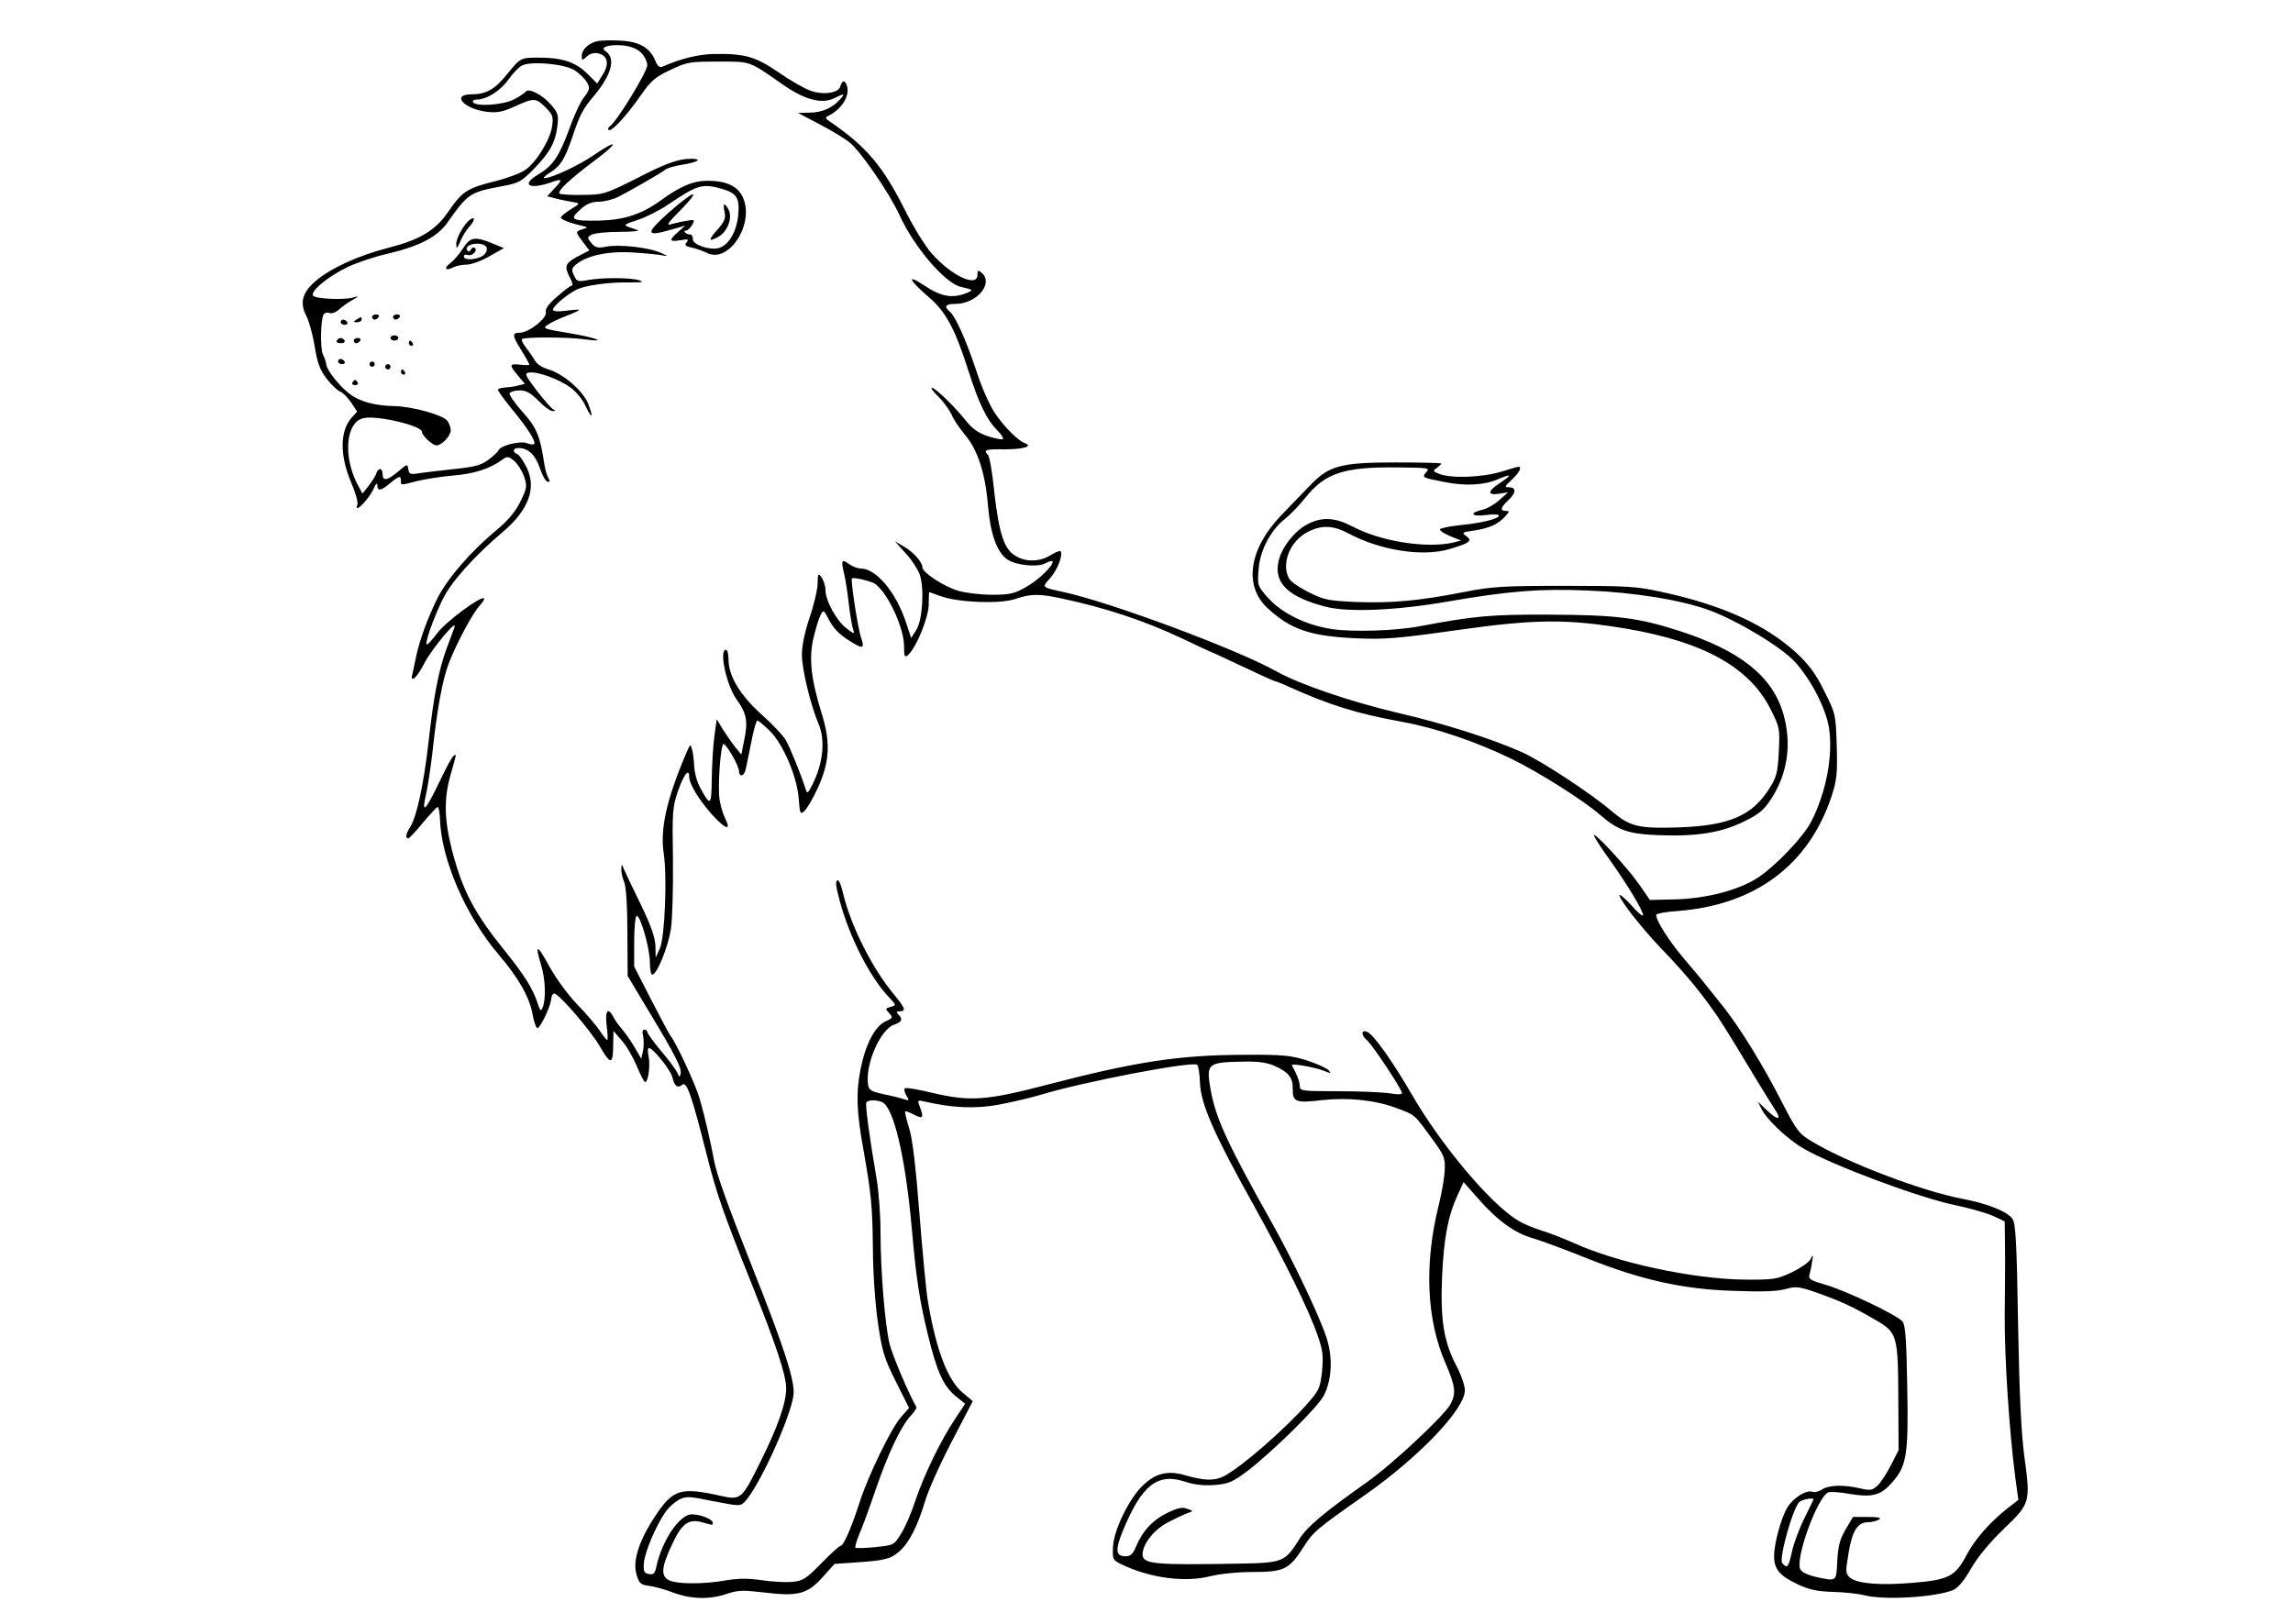 <?xml version="1.0" standalone="no"?>
<!DOCTYPE svg PUBLIC "-//W3C//DTD SVG 20010904//EN"
 "http://www.w3.org/TR/2001/REC-SVG-20010904/DTD/svg10.dtd">
<svg version="1.0" xmlns="http://www.w3.org/2000/svg"
 width="875pt" height="620pt" viewBox="0 0 875 620"
 preserveAspectRatio="xMidYMid meet">

<g transform="translate(0,620) scale(0.1,-0.1)"
fill="#000000" stroke="none">
<path d="M2280 6043 c-33 -7 -60 -32 -60 -56 0 -19 1 -19 20 -2 13 11 27 15
44 11 35 -9 42 -40 16 -81 l-21 -34 -37 37 c-45 45 -97 62 -183 62 -74 0 -72
0 -124 -63 -46 -58 -80 -77 -135 -77 -80 0 -30 -56 59 -67 39 -4 60 0 106 21
72 33 80 33 117 -4 27 -27 30 -36 25 -71 -7 -52 -60 -138 -102 -167 -18 -13
-74 -34 -125 -46 -99 -25 -118 -39 -170 -115 -48 -70 -108 -106 -225 -136
-118 -30 -224 -79 -281 -128 -52 -45 -61 -84 -34 -135 10 -20 24 -72 31 -115
10 -62 19 -87 45 -122 19 -24 42 -46 51 -49 10 -3 29 -22 42 -41 l24 -36 -20
-22 c-46 -50 -47 -144 -4 -246 17 -39 28 -78 25 -86 -16 -41 41 15 62 60 8 19
13 23 14 13 0 -24 13 -22 48 7 35 29 42 31 42 10 0 -18 -3 -18 62 -1 29 7 91
17 138 21 81 7 140 26 186 60 19 14 23 14 46 -4 13 -11 30 -38 38 -60 12 -37
11 -44 -14 -95 -18 -37 -46 -71 -84 -103 -103 -85 -190 -185 -231 -263 -38
-75 -74 -173 -86 -240 -4 -19 -9 -43 -11 -52 -11 -40 18 -14 45 40 29 56 129
176 115 137 -4 -11 -17 -47 -30 -81 -30 -82 -49 -179 -69 -359 -18 -158 -45
-284 -70 -322 -16 -24 -19 -43 -7 -43 4 0 29 27 56 60 28 33 53 60 56 60 4 0
8 -21 9 -47 5 -155 99 -370 225 -518 73 -85 117 -162 128 -225 6 -33 15 -57
20 -54 14 9 47 79 51 108 1 15 7 25 13 24 22 -7 137 -140 173 -202 42 -73 51
-71 51 12 l1 47 32 -37 c18 -20 43 -64 57 -97 14 -34 28 -61 32 -61 12 0 20
66 13 99 -4 17 -3 31 1 31 16 0 85 -86 90 -113 8 -33 20 -42 38 -27 17 13 36
-43 91 -260 39 -156 64 -227 174 -502 93 -232 131 -347 131 -397 0 -56 -31
-145 -97 -278 -72 -146 -76 -149 -150 -133 -156 35 -184 26 -251 -74 -63 -94
-89 -174 -73 -226 10 -34 16 -39 49 -43 20 -3 62 -14 92 -26 67 -25 140 -27
205 -4 42 14 61 14 139 5 130 -16 166 -7 224 57 l47 52 75 5 c116 8 137 13
170 41 38 32 71 96 100 193 12 41 58 144 102 228 l80 154 -37 31 c-58 48 -102
161 -134 349 -6 32 -20 181 -32 330 -14 183 -27 293 -40 333 -10 32 -17 61
-15 63 2 2 18 -4 35 -13 33 -17 37 -12 21 31 -10 25 -9 26 17 20 107 -25 195
-29 286 -12 51 10 121 26 157 37 164 50 576 129 598 115 5 -3 10 -33 11 -68 3
-81 53 -196 204 -466 122 -220 213 -404 246 -502 19 -54 21 -76 16 -133 -7
-63 -11 -73 -52 -120 -86 -99 -256 -247 -322 -281 -36 -19 -75 -18 -151 4 -64
18 -110 7 -157 -38 -54 -50 -114 -174 -116 -238 -2 -46 0 -49 33 -65 108 -52
242 -70 339 -45 37 9 103 16 163 16 118 0 138 10 192 95 38 59 47 67 235 199
209 147 381 328 381 400 0 17 -15 61 -34 96 -47 91 -60 174 -53 339 7 146 22
228 59 309 l23 50 55 -62 c73 -84 141 -133 209 -152 31 -9 123 -43 205 -76
208 -83 367 -119 563 -125 106 -4 166 -2 197 7 40 11 51 10 122 -15 89 -32
132 -51 221 -103 83 -48 86 -58 87 -302 l1 -195 -29 -57 c-16 -31 -39 -67 -51
-78 -20 -18 -27 -20 -66 -11 -63 15 -121 13 -146 -4 -12 -8 -28 -12 -36 -9
-23 9 -73 -22 -96 -59 -24 -40 -51 -137 -51 -187 0 -49 21 -74 88 -106 44 -21
74 -28 137 -30 44 -1 98 -7 120 -13 74 -19 269 -8 338 20 18 8 42 35 69 83 26
45 72 100 125 151 100 96 102 101 78 275 -12 89 -19 234 -24 505 -5 309 -9
384 -21 402 -18 28 -94 59 -190 77 -153 29 -436 136 -572 217 -54 32 -60 40
-119 154 -70 137 -155 275 -217 355 -82 103 -91 115 -156 191 -58 69 -106 144
-106 167 0 5 37 12 83 15 296 23 500 176 587 440 19 59 22 85 19 190 -4 121
-4 123 -48 210 -33 67 -58 100 -106 145 -118 108 -283 183 -515 233 -95 21
-130 23 -370 23 -233 0 -279 -3 -380 -23 -174 -34 -273 -43 -407 -39 -113 5
-127 7 -188 37 -36 18 -70 41 -76 53 -31 57 4 144 72 178 52 27 97 25 155 -6
121 -65 284 -90 384 -60 79 23 90 32 65 50 -18 13 -16 15 30 21 58 9 92 24
119 54 17 19 17 21 3 21 -24 0 -21 13 8 40 31 29 32 50 4 50 -19 0 -18 3 10
29 17 16 31 34 31 40 0 14 7 14 -70 -9 -72 -22 -191 -27 -237 -9 -26 10 -27
12 -10 23 9 7 17 15 17 17 0 2 -78 4 -173 4 -210 0 -255 -12 -326 -86 -25 -26
-76 -78 -112 -116 -123 -128 -144 -269 -52 -354 87 -81 163 -107 333 -115 110
-5 157 -2 390 31 303 43 422 43 649 5 292 -50 466 -147 546 -304 37 -73 37
-76 33 -164 -4 -78 -8 -97 -34 -138 -66 -107 -153 -145 -348 -152 -155 -5
-186 3 -257 63 -77 66 -267 191 -341 224 -114 51 -299 110 -473 150 -182 43
-376 109 -465 159 -150 84 -628 262 -810 302 -87 19 -85 17 -52 54 28 32 50
91 39 102 -3 3 -20 -4 -38 -15 -42 -26 -95 -27 -135 -2 -43 26 -62 87 -80 245
-7 72 -18 134 -24 140 -19 19 -10 22 64 21 69 0 109 11 78 23 -27 9 -81 64
-116 116 -20 30 -51 100 -69 157 -40 120 -80 210 -102 229 -24 20 -18 30 20
30 83 0 149 79 100 120 -13 10 -15 9 -15 -9 0 -50 -99 -4 -174 81 -26 29 -71
103 -101 163 -86 172 -149 246 -291 343 -13 8 -15 14 -7 18 51 23 86 75 76
113 -7 26 -19 27 -26 2 -6 -26 -64 -35 -115 -17 -22 8 -77 39 -121 70 -88 60
-129 72 -246 70 -61 -1 -127 -18 -196 -48 -12 -5 -20 1 -29 24 -20 48 -62 72
-133 75 -34 2 -73 1 -87 -2z m165 -43 c14 -13 25 -35 25 -49 0 -25 -118 -218
-143 -233 -6 -4 -8 -10 -5 -14 10 -9 64 48 121 129 41 59 57 73 115 100 63 30
73 32 182 32 127 0 116 4 249 -89 82 -57 147 -74 194 -51 40 20 44 19 21 -6
-29 -32 -69 -49 -116 -49 l-43 -1 80 -42 c44 -23 96 -54 116 -70 41 -31 153
-194 191 -277 55 -122 175 -262 235 -275 48 -11 49 -12 20 -24 -53 -21 -96
-13 -158 28 -71 48 -63 24 14 -42 66 -56 102 -123 152 -281 41 -128 70 -188
112 -230 14 -14 23 -29 20 -32 -3 -3 -29 2 -57 11 -36 12 -59 28 -83 58 -41
52 -118 127 -131 127 -6 0 6 -16 26 -35 19 -19 41 -50 49 -67 7 -18 30 -52 50
-76 49 -56 79 -148 89 -271 9 -109 35 -181 75 -207 33 -22 115 -30 144 -14 68
36 -1 -49 -73 -90 -45 -26 -61 -30 -131 -30 -44 0 -101 7 -128 15 -55 16 -137
70 -137 89 0 20 -34 59 -71 80 l-34 20 41 -46 c23 -24 47 -62 54 -82 18 -54
10 -175 -14 -211 l-19 -30 -20 60 c-38 115 -114 205 -172 205 -11 0 -31 7 -43
16 -30 21 -33 17 -22 -31 6 -22 14 -76 19 -120 5 -44 13 -89 17 -99 6 -17 3
-16 -25 5 -38 28 -81 106 -81 147 0 15 -7 37 -15 48 -13 18 -14 16 -15 -22 0
-22 -13 -80 -30 -129 -19 -57 -30 -109 -30 -144 0 -56 33 -192 64 -265 26 -62
17 -151 -25 -233 -16 -31 -19 -33 -24 -17 -18 57 -61 163 -77 190 -10 17 -51
61 -92 97 -82 74 -126 147 -126 209 0 21 -4 38 -10 38 -27 0 2 -136 41 -190
38 -52 44 -84 29 -154 l-11 -56 -23 28 c-12 15 -33 45 -47 67 l-24 40 -9 -65
c-5 -36 -9 -109 -10 -162 -1 -105 -5 -108 -45 -33 -12 22 -21 58 -22 80 -1 22
-4 51 -8 64 -6 23 -7 22 -23 -15 -75 -177 -100 -289 -85 -384 13 -86 4 -318
-15 -360 l-16 -35 -1 44 c-1 32 -16 76 -54 155 -30 61 -59 122 -65 136 -10 24
-11 24 -11 3 -1 -12 4 -34 11 -50 7 -17 12 -90 12 -193 l1 -165 81 -135 c103
-171 126 -217 121 -238 -3 -15 -5 -14 -12 3 -5 11 -32 48 -62 83 -29 35 -53
68 -53 73 0 5 -5 9 -11 9 -7 0 -9 -9 -5 -24 3 -13 3 -38 0 -56 l-7 -31 -25 43
c-14 24 -35 54 -47 68 -12 14 -28 35 -34 48 -21 40 -33 25 -26 -33 4 -30 5
-55 2 -55 -2 0 -16 17 -30 38 -13 20 -52 65 -85 99 -34 35 -80 98 -106 145
-47 86 -56 87 -31 4 16 -52 19 -128 6 -161 -7 -17 -10 -14 -21 20 -17 51 -49
103 -119 190 -122 151 -165 233 -206 389 -30 118 -32 198 -5 291 23 81 23 78
11 70 -6 -3 -30 -48 -54 -99 -53 -110 -69 -127 -52 -51 7 30 18 103 25 162 18
170 39 283 65 348 33 81 89 185 115 213 12 13 20 26 17 28 -11 11 -146 -89
-177 -131 -19 -25 -37 -45 -41 -45 -10 0 22 94 60 172 30 64 121 166 230 258
98 83 129 167 91 245 -13 26 -29 49 -36 52 -20 7 -17 23 4 23 37 0 64 -25 81
-74 9 -27 22 -52 29 -54 11 -3 12 0 4 14 -6 11 -13 37 -16 59 -15 102 -30 136
-84 195 -29 33 -51 64 -47 70 3 5 21 10 39 10 24 0 41 -10 71 -40 21 -22 46
-40 55 -39 10 0 11 2 2 6 -7 3 -35 35 -63 71 -46 61 -49 67 -30 70 31 5 114
-25 158 -57 21 -15 47 -47 57 -70 25 -53 32 -47 10 9 -20 49 -95 114 -154 131
-21 6 -43 21 -49 33 -6 11 -21 33 -33 48 -12 15 -19 30 -16 34 9 8 174 8 238
-1 94 -13 47 6 -61 24 -97 16 -100 18 -78 32 13 9 45 24 72 34 26 10 47 20 47
22 0 2 -22 1 -50 -3 -32 -4 -50 -3 -50 4 0 13 53 58 89 76 33 17 127 30 206
28 45 0 54 1 35 8 -33 11 -144 11 -197 1 -38 -7 -42 -6 -53 18 -10 22 -9 28
10 43 42 34 127 51 220 44 47 -3 96 -8 110 -11 21 -4 20 -3 -6 9 -43 21 -159
34 -208 25 -35 -7 -44 -5 -59 13 -17 21 -17 22 0 32 10 6 57 11 106 11 48 0
79 3 70 7 -10 3 -27 9 -38 13 -16 6 -8 11 37 25 31 10 83 36 114 57 116 78
133 83 206 63 60 -17 71 -35 65 -101 -6 -64 -37 -116 -75 -126 -36 -9 -100 14
-98 34 0 10 -4 18 -11 18 -15 0 -30 15 -15 15 6 0 16 10 23 21 11 21 10 22
-22 16 -19 -3 -45 -9 -59 -13 -19 -6 -11 6 37 54 83 85 54 78 -46 -10 -90 -81
-88 -93 12 -64 l52 15 -27 -24 c-37 -32 -35 -39 8 -32 29 5 34 4 24 -8 -9 -10
-5 -15 20 -20 17 -4 43 -13 57 -20 82 -43 182 107 139 209 -19 45 -63 66 -136
66 -55 0 -105 -21 -180 -76 -72 -52 -140 -74 -234 -76 -104 -2 -115 4 -72 42
24 22 44 30 70 30 20 0 54 8 74 18 51 26 164 91 180 104 7 6 36 15 64 19 71
11 83 27 16 22 -40 -4 -86 -21 -183 -71 -127 -64 -132 -65 -212 -66 -44 -1
-84 2 -88 5 -9 10 39 55 134 126 94 70 92 86 -3 21 -58 -40 -162 -88 -188 -88
-7 0 1 9 19 20 41 25 58 51 87 137 30 89 40 107 88 164 63 77 78 139 38 164
-22 14 13 26 63 22 32 -3 56 -12 72 -27z m-253 -68 c19 -12 40 -33 48 -46 12
-23 10 -29 -12 -58 -14 -18 -39 -73 -56 -121 -38 -104 -63 -141 -120 -174 -65
-39 -32 -58 51 -29 44 16 46 11 11 -25 l-26 -28 38 -10 c22 -5 50 -11 64 -13
24 -4 24 -5 -12 -27 -21 -13 -38 -27 -38 -31 0 -8 37 -22 85 -33 19 -5 19 -5
-2 -12 -28 -9 -28 -9 1 -48 l25 -33 -45 -23 c-48 -26 -52 -37 -29 -81 9 -17
12 -30 7 -30 -5 0 -30 -19 -56 -42 -33 -28 -46 -47 -43 -59 6 -23 -65 -79
-100 -79 -30 0 -29 -10 7 -68 17 -27 30 -51 30 -54 0 -2 -16 -2 -35 0 -42 5
-43 -1 -9 -41 l27 -32 -24 -6 c-13 -4 -36 -7 -51 -8 -16 -1 -28 -5 -28 -9 0
-4 24 -37 53 -73 60 -72 94 -126 85 -134 -3 -3 -16 -1 -29 4 -26 9 -101 -10
-107 -28 -2 -5 -18 -21 -37 -35 -28 -21 -51 -28 -130 -36 -53 -6 -114 -13
-135 -16 -34 -6 -39 -4 -42 15 -3 21 -4 21 -38 -8 -41 -35 -60 -39 -60 -11 0
25 -17 26 -24 3 -3 -10 -17 -31 -30 -48 l-23 -29 -21 39 c-54 108 -41 235 25
249 51 12 223 -29 223 -52 0 -14 40 -52 55 -52 21 0 55 36 55 58 0 10 -6 26
-13 36 -16 22 -136 55 -202 56 -72 1 -132 17 -170 46 -40 30 -88 91 -90 113
-1 9 -6 25 -12 36 -12 21 -10 136 2 155 4 6 14 9 23 5 8 -3 24 3 36 14 12 11
35 27 51 36 25 14 26 16 5 10 -35 -11 -143 -6 -155 6 -14 15 56 74 132 110 34
16 101 39 150 50 123 29 191 64 230 119 81 114 84 116 218 141 53 10 66 17
112 64 62 64 82 101 90 164 5 43 2 51 -26 83 -33 38 -86 64 -96 47 -4 -5 -24
-18 -45 -29 -42 -21 -144 -28 -155 -10 -3 6 3 10 14 10 38 0 90 33 122 77 17
25 41 49 53 54 38 16 160 5 198 -19z m3251 -1534 c-18 -20 -17 -21 65 -37 81
-17 155 -13 206 9 57 24 59 19 6 -16 -45 -30 -44 -46 3 -38 l32 5 -34 -30
c-19 -17 -47 -33 -62 -36 -54 -12 -46 -28 9 -21 30 4 52 3 52 -2 0 -12 -67
-29 -153 -37 -37 -4 -69 -11 -72 -15 -3 -4 14 -16 38 -26 l42 -17 -30 -8
c-101 -23 -275 4 -383 61 -67 35 -116 38 -171 10 -50 -25 -101 -90 -112 -142
-19 -83 36 -137 181 -174 85 -22 270 -14 465 20 231 40 352 50 534 42 178 -7
357 -36 466 -76 107 -40 273 -140 324 -196 62 -68 117 -175 130 -250 17 -105
-10 -248 -67 -359 -29 -58 -133 -167 -201 -213 -75 -50 -203 -83 -327 -85
l-88 -2 -43 62 c-47 67 -178 207 -170 183 3 -9 30 -51 62 -95 66 -93 125 -191
125 -208 -1 -7 -21 10 -45 38 -25 27 -45 44 -45 38 0 -17 82 -122 156 -200 81
-84 135 -147 190 -223 38 -52 61 -89 179 -285 27 -44 57 -93 67 -108 29 -42
13 -46 -28 -6 l-36 34 15 -30 c20 -39 99 -114 158 -148 107 -63 443 -189 581
-217 57 -12 122 -31 146 -42 l42 -20 1 -91 c1 -51 0 -171 -1 -267 -1 -164 17
-443 41 -625 l11 -80 -39 -30 c-69 -54 -127 -120 -159 -181 -42 -80 -68 -94
-201 -105 -125 -11 -215 -4 -243 19 -18 16 -18 22 -6 94 14 85 34 118 75 118
14 0 33 5 41 10 11 7 -2 10 -42 10 l-57 0 -28 -47 c-22 -38 -29 -64 -32 -121
-4 -80 -1 -78 -81 -61 -31 7 -54 18 -60 29 -21 40 66 278 107 294 8 3 44 1 81
-6 84 -14 117 -6 158 39 60 66 67 106 62 368 -3 184 -7 237 -18 251 -21 25
-214 117 -293 140 -59 17 -67 22 -62 39 3 11 8 34 10 50 5 27 4 28 -6 9 -6
-12 -38 -34 -71 -50 -58 -27 -68 -29 -182 -28 -195 2 -488 65 -651 140 -41 18
-97 40 -125 48 -28 9 -68 25 -88 38 -105 63 -295 290 -406 483 -72 124 -141
221 -166 235 -26 14 -28 -11 -3 -31 20 -17 133 -187 133 -201 0 -6 -18 -6 -47
-1 -27 4 -114 8 -196 8 -140 0 -147 1 -147 20 0 11 -7 33 -15 49 -8 15 -15 30
-15 31 0 7 88 -9 119 -21 30 -12 32 -12 21 1 -7 8 -45 25 -84 38 -62 19 -92
22 -241 21 -246 -1 -411 -26 -752 -115 -230 -60 -292 -64 -436 -30 -54 13
-101 21 -104 17 -4 -4 -1 -16 6 -28 12 -19 11 -20 -11 -13 -12 4 -48 13 -78
19 -49 11 -55 16 -58 40 -9 78 48 207 100 225 31 11 34 21 16 39 -9 9 -8 12 5
12 26 0 21 13 -23 66 -83 100 -164 262 -193 385 -6 27 -15 49 -19 49 -11 0
-10 -18 6 -77 38 -141 115 -292 188 -369 29 -31 29 -31 7 -37 -21 -6 -22 -7
-6 -24 15 -17 14 -19 -13 -31 -41 -19 -76 -85 -96 -182 -18 -92 -16 -162 12
-315 29 -165 33 -208 35 -369 0 -92 9 -214 19 -284 16 -109 23 -134 68 -224
l51 -102 -31 -35 c-37 -42 -126 -225 -158 -326 -31 -96 -61 -165 -72 -165 -5
0 -38 -30 -74 -67 -59 -60 -70 -67 -113 -71 -26 -2 -78 1 -117 7 -50 7 -86 7
-134 -1 -83 -15 -189 -15 -218 1 -31 16 -28 50 12 135 38 82 64 101 118 85 40
-11 38 -11 38 -1 0 13 -47 32 -80 32 -46 0 -113 -98 -135 -198 -5 -27 -11 -33
-28 -30 -19 3 -22 9 -20 42 3 41 47 146 84 197 11 16 34 36 50 45 28 14 39 13
132 -6 97 -19 102 -19 118 -3 55 56 177 325 187 409 6 53 -35 180 -158 489
-96 242 -135 352 -145 405 -12 66 -37 175 -55 236 -17 58 -90 214 -111 240 -5
6 -38 68 -74 138 l-65 127 0 94 c0 52 4 96 9 99 13 8 51 -123 51 -177 0 -26 4
-47 9 -47 18 0 60 105 71 173 6 38 9 157 8 265 -3 184 -2 201 20 265 22 62 42
87 42 52 0 -27 37 -88 88 -145 52 -57 74 -63 49 -13 -8 15 -17 47 -21 70 -8
51 4 213 15 213 11 0 59 -83 59 -103 0 -22 17 -22 24 1 3 9 12 56 22 105 9 48
20 87 24 87 4 0 25 -18 47 -39 51 -50 104 -173 111 -259 4 -59 6 -62 22 -47
10 9 32 47 50 86 46 100 50 173 17 281 -42 135 -51 213 -33 292 9 37 21 77 27
88 11 21 12 21 27 -8 21 -41 41 -63 84 -90 52 -33 59 -31 43 15 -10 30 -35
185 -35 222 0 7 51 -3 81 -15 47 -20 119 -166 119 -243 0 -39 2 -44 15 -33 30
25 79 143 79 193 0 26 1 47 2 47 1 0 21 -7 45 -16 69 -24 226 -30 284 -10 59
20 91 20 175 2 165 -35 315 -84 459 -152 62 -30 115 -54 116 -54 2 0 55 -25
119 -55 63 -30 118 -55 121 -55 3 0 25 -8 48 -19 165 -74 263 -104 437 -136
127 -23 281 -75 415 -140 109 -53 278 -160 342 -216 68 -59 108 -73 230 -77
141 -5 236 11 321 54 54 26 74 43 101 85 63 97 79 211 46 325 -42 144 -166
242 -400 317 -156 50 -239 60 -495 61 -221 1 -284 -5 -491 -44 -92 -18 -259
-23 -337 -11 -99 15 -191 61 -243 119 -41 46 -41 48 -36 110 5 72 47 150 101
192 18 14 53 50 77 80 76 95 147 118 351 116 119 -1 125 -2 111 -18z m-578
-2267 c52 -23 69 -45 68 -86 -1 -51 11 -56 112 -44 102 11 204 0 286 -31 69
-26 65 -22 129 -110 51 -69 55 -78 53 -125 -1 -29 -11 -87 -22 -131 -57 -227
-48 -440 25 -607 37 -86 41 -114 20 -155 -23 -44 -224 -232 -321 -300 -160
-113 -228 -170 -255 -214 -57 -90 -63 -93 -228 -96 -331 -6 -372 -2 -372 36 1
40 45 96 100 123 30 16 64 31 75 35 19 6 19 7 -4 15 -19 8 -36 4 -78 -16 -56
-28 -92 -67 -118 -128 -12 -29 -21 -37 -40 -37 -38 0 -40 24 -10 98 72 174
132 221 236 187 36 -12 71 -16 114 -13 55 5 68 11 126 54 97 75 268 243 291
288 31 62 35 148 8 226 -27 81 -127 291 -205 430 -173 308 -215 401 -235 509
-18 103 -14 107 130 109 53 1 87 -4 115 -17z m-1500 -137 c45 -18 90 -208 115
-489 16 -184 29 -269 61 -400 35 -143 59 -195 106 -234 l36 -29 -40 -60 c-53
-80 -116 -209 -151 -312 -15 -47 -40 -104 -55 -126 -25 -41 -27 -42 -97 -49
-39 -4 -73 -5 -76 -2 -2 2 4 25 15 51 11 25 39 101 62 169 47 137 96 242 134
283 14 15 24 30 22 33 -31 55 -91 197 -102 240 -18 73 -35 281 -35 430 0 65
-7 156 -15 202 -27 159 -44 282 -39 291 6 10 36 11 59 2z m3555 -1517 c0 -2
-16 -34 -35 -73 -19 -38 -40 -95 -47 -126 -13 -60 -18 -67 -37 -44 -14 17 42
215 66 234 15 10 53 17 53 9z"/>
<path d="M2765 5391 c5 -23 0 -36 -24 -64 -39 -43 -39 -52 -2 -32 36 18 58 74
41 105 -15 29 -23 25 -15 -9z"/>
<path d="M1794 5362 c-22 -15 -54 -71 -53 -94 1 -20 3 -18 16 12 8 19 24 45
36 57 20 23 21 39 1 25z"/>
<path d="M1766 5251 c-14 -22 -35 -46 -47 -55 -27 -19 -19 -32 9 -17 12 6 35
11 53 11 17 0 56 14 87 32 l55 31 -44 18 c-68 28 -85 24 -113 -20z m91 4 c3
-9 -2 -22 -13 -30 -23 -17 -74 -20 -74 -4 0 6 6 9 14 6 17 -7 42 18 27 27 -5
3 -11 0 -14 -6 -2 -7 -8 -10 -12 -6 -13 13 6 28 36 28 18 0 32 -6 36 -15z"/>
<path d="M1420 4990 c0 -5 4 -10 9 -10 6 0 13 5 16 10 3 6 -1 10 -9 10 -9 0
-16 -4 -16 -10z"/>
<path d="M1500 4990 c0 -5 4 -10 9 -10 6 0 13 5 16 10 3 6 -1 10 -9 10 -9 0
-16 -4 -16 -10z"/>
<path d="M1360 4980 c-13 -8 -12 -10 3 -10 9 0 17 5 17 10 0 12 -1 12 -20 0z"/>
<path d="M1300 4970 c0 -5 7 -10 16 -10 8 0 12 5 9 10 -3 6 -10 10 -16 10 -5
0 -9 -4 -9 -10z"/>
<path d="M1490 4910 c0 -5 7 -10 15 -10 8 0 15 5 15 10 0 6 -7 10 -15 10 -8 0
-15 -4 -15 -10z"/>
<path d="M1285 4900 c-3 -5 3 -10 15 -10 12 0 18 5 15 10 -3 6 -10 10 -15 10
-5 0 -12 -4 -15 -10z"/>
<path d="M1350 4900 c0 -5 4 -10 9 -10 6 0 13 5 16 10 3 6 -1 10 -9 10 -9 0
-16 -4 -16 -10z"/>
<path d="M1560 4890 c0 -5 5 -10 11 -10 5 0 7 5 4 10 -3 6 -8 10 -11 10 -2 0
-4 -4 -4 -10z"/>
<path d="M1290 4820 c0 -5 7 -10 16 -10 8 0 12 5 9 10 -3 6 -10 10 -16 10 -5
0 -9 -4 -9 -10z"/>
<path d="M1410 4810 c0 -5 5 -10 10 -10 6 0 10 5 10 10 0 6 -4 10 -10 10 -5 0
-10 -4 -10 -10z"/>
<path d="M1470 4800 c0 -5 5 -10 10 -10 6 0 10 5 10 10 0 6 -4 10 -10 10 -5 0
-10 -4 -10 -10z"/>
<path d="M1530 4780 c0 -5 5 -10 11 -10 5 0 7 5 4 10 -3 6 -8 10 -11 10 -2 0
-4 -4 -4 -10z"/>
<path d="M1345 4740 c-3 -5 1 -10 10 -10 9 0 13 5 10 10 -3 6 -8 10 -10 10 -2
0 -7 -4 -10 -10z"/>
</g>
</svg>
